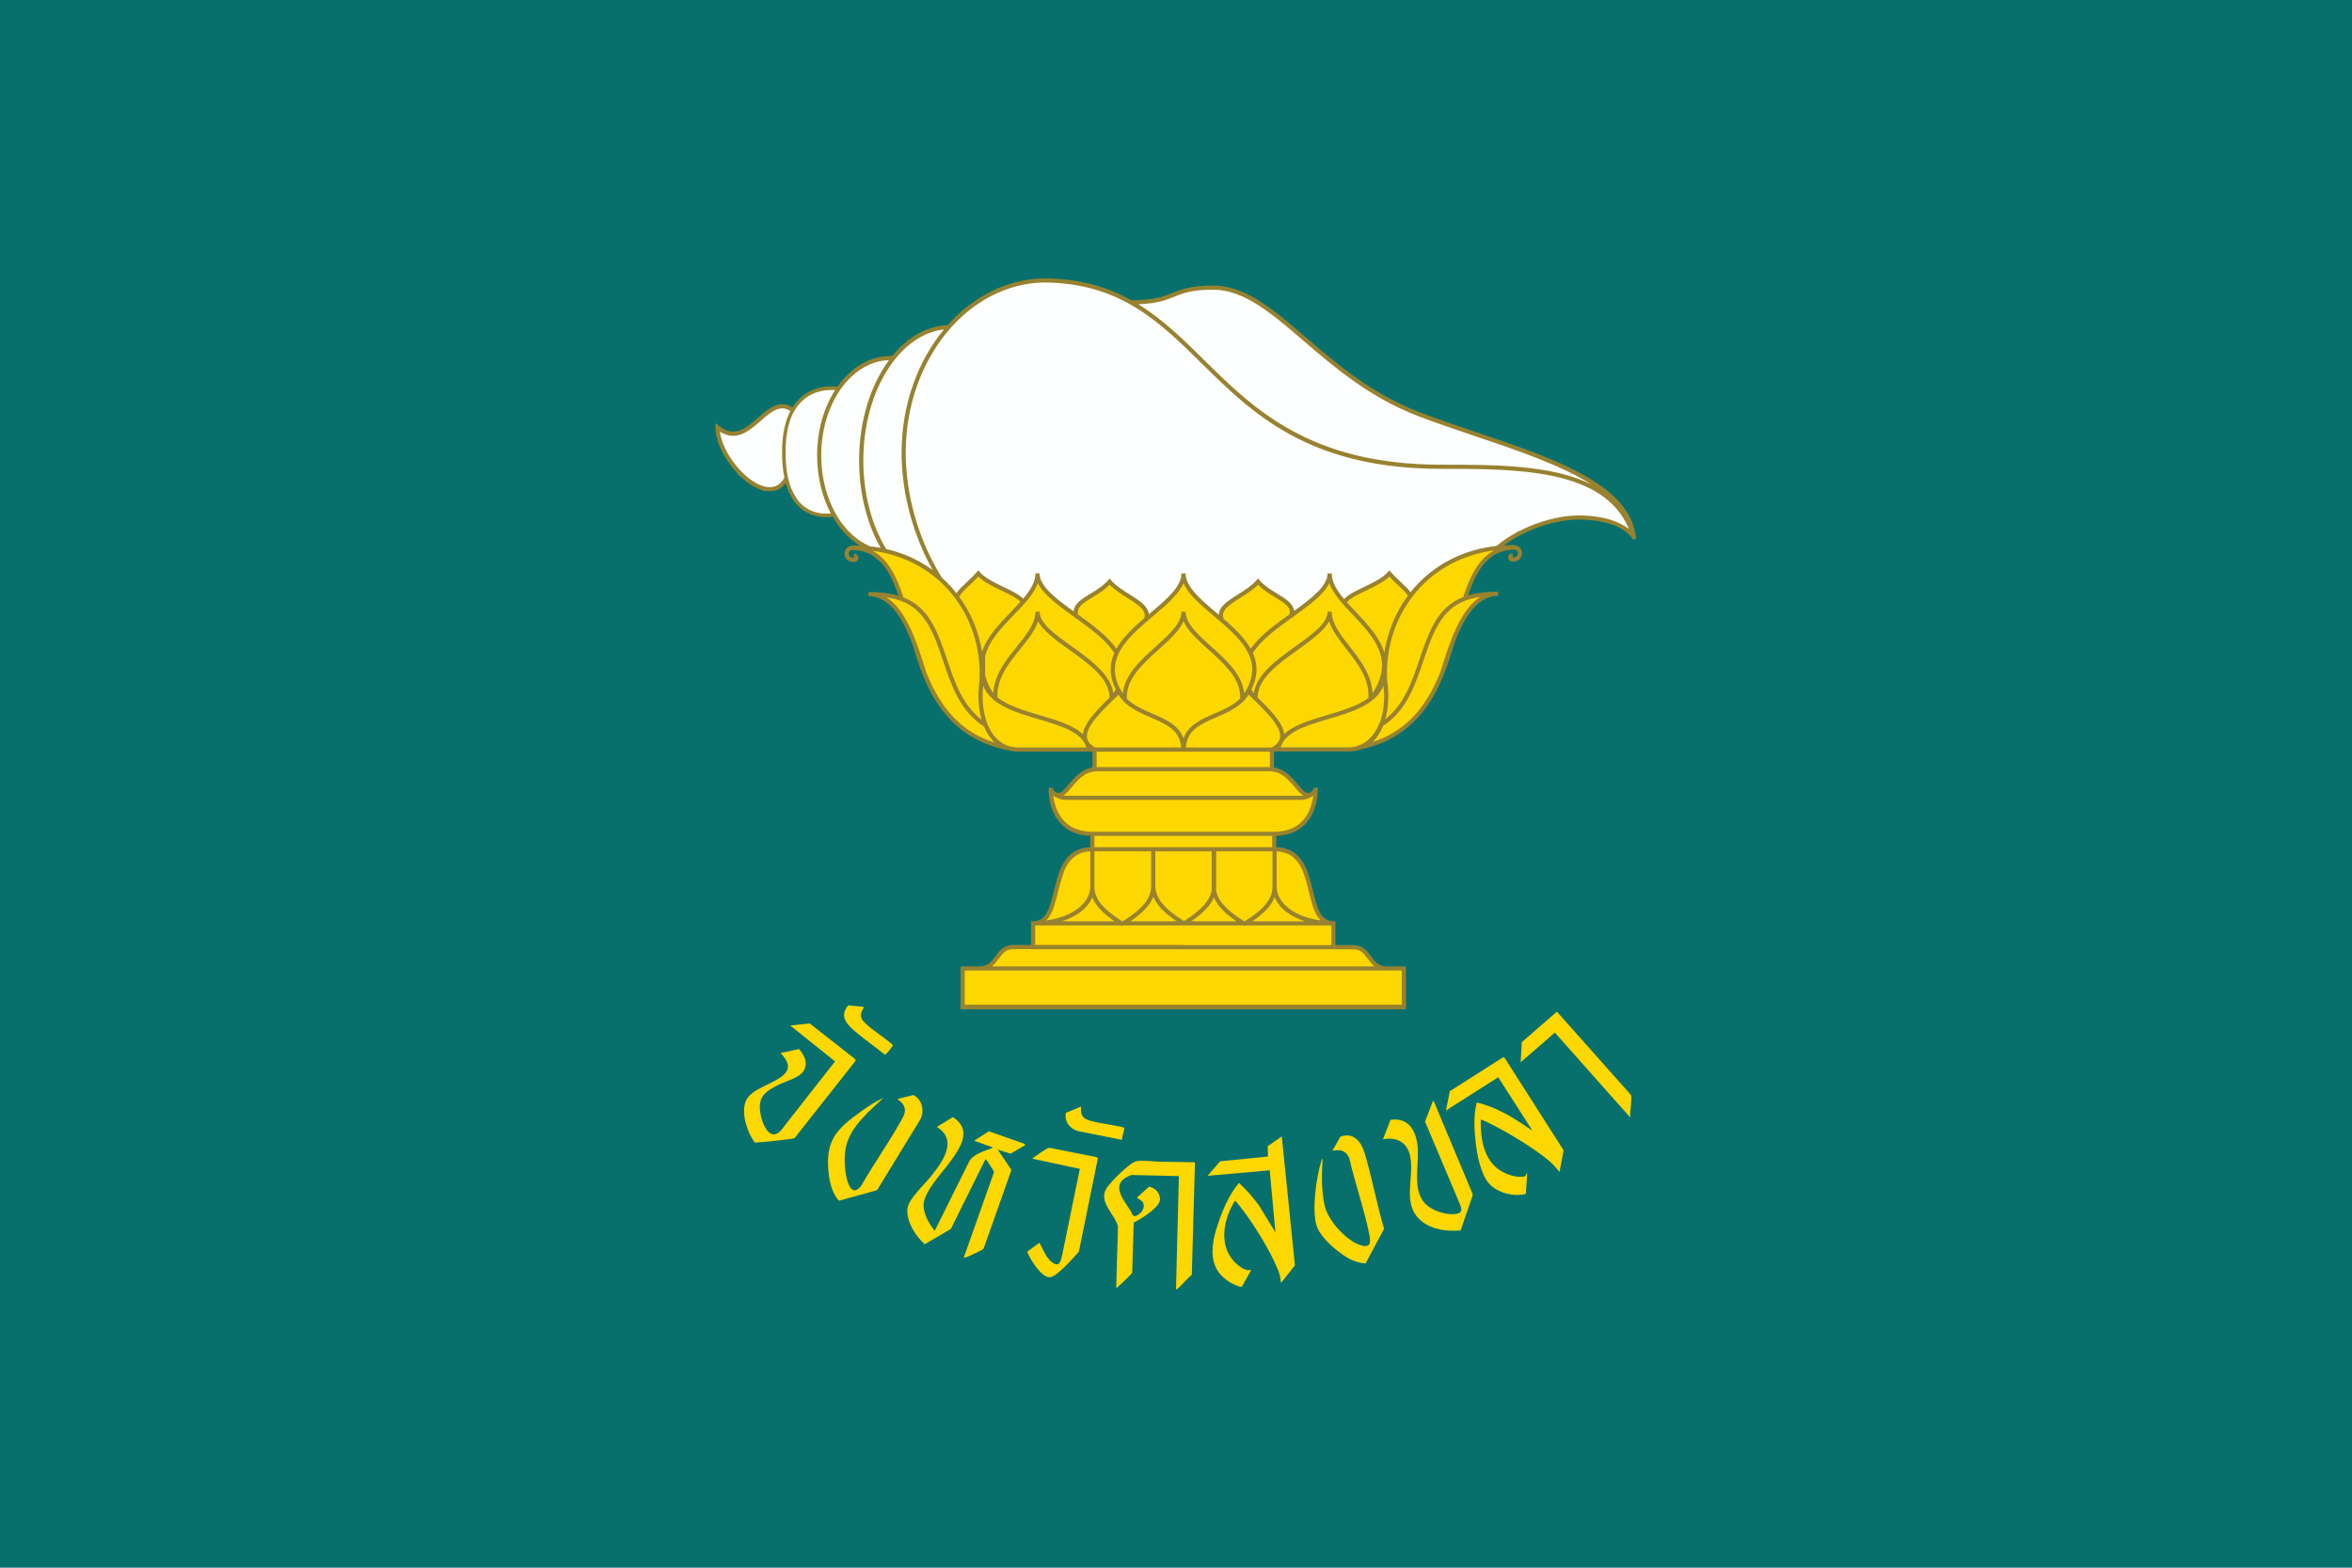<?xml version="1.0" encoding="UTF-8"?>
<svg xmlns="http://www.w3.org/2000/svg" version="1.1" viewBox="0 0 4500 3000">
  <!-- Generator: Adobe Illustrator 29.0.1, SVG Export Plug-In . SVG Version: 2.1.0 Build 192)  -->
  <g id="Layer_3">
    <rect width="4500" height="3000" fill="#07706d"/>
  </g>
  <g id="Layer_6">
    <g>
      <path d="M1368.94,817.85" fill="#fdd700"/>
      <polygon points="1373.64 819.55 1395.71 830.91 1417.79 827.91 1481 781.42 1504.36 779.05 1515.5 785.91 1533.93 763.62 1565 746.21 1603.36 744.77 1642.79 703.62 1682 687.77 1707.71 685.62 1758.71 640.19 1818.29 624.55 1868.43 576.98 1953.29 540.55 2011.14 536.69 2066.86 540.55 2169.71 579.98 2217.71 573.55 2265.29 556.84 2335.57 550.41 2402 575.69 2479.57 635.27 2613.71 740.9 2693.86 783.12 2801 822.98 2954.43 878.69 3047.86 923.69 3112.14 984.12 3124.14 1026.55 3095.43 1004.27 3029.86 989.69 2973.71 995.27 2904.77 1017.31 2868.71 1045.84 2803.95 1064.67 2742.92 1097.45 2698.64 1140.75 2264.42 1195.41 1827.92 1145.35 1785.5 1094.48 1689.71 1052.06 1658 1051.62 1626.07 1023.12 1595.21 982.92 1571.3 986.48 1536.49 976.11 1503.02 917.69 1489.76 936.23 1460.04 938.5 1414.4 909.51 1377.34 851.48 1373.64 819.55" fill="#fdfefe"/>
      <polygon points="1658 1051.62 1705.57 1056.55 1777.57 1090.92 1828.57 1137.58 1831.57 1143.14 1871.43 1097.38 1957.65 1151.73 1984.57 1108.41 2019.71 1147.31 2057.63 1180.2 2062.14 1158.12 2122.69 1115.83 2183.43 1157.69 2196.29 1180.2 2247.06 1141.5 2264.42 1104.55 2288.43 1143.55 2339.49 1187.27 2339.49 1163.69 2406.35 1115.83 2468 1158.55 2472.29 1176.2 2532.29 1127.69 2544.71 1103.26 2557.57 1135.41 2572.35 1151.31 2618.26 1121.27 2658.71 1098.55 2698.64 1136.76 2758.57 1083.55 2822.43 1056.98 2866.09 1047.88 2853.29 1060.84 2826.71 1087.41 2802.29 1145.27 2846.43 1136.76 2812.57 1164.98 2780 1224.98 2746.14 1318.41 2701.57 1379.69 2647.84 1419.85 2587.14 1435.41 2434.14 1435.41 2433.71 1471.84 2462.86 1485.98 2486.43 1511.69 2498 1522.74 2517.29 1515.98 2504 1562.27 2476.57 1588.41 2433.89 1594.84 2440.57 1621.26 2471.86 1633.41 2496.89 1665.98 2512.59 1720.84 2527.01 1755.55 2538.71 1767.12 2551.57 1767.12 2552 1811.27 2602.57 1814.27 2636 1851.98 2687.19 1851.98 2684.54 1928.69 1840.57 1926.98 1843.57 1853.27 1889 1851.98 1924.14 1814.27 1977.29 1812.12 1976.86 1767.12 1994.86 1762.49 2016.71 1728.12 2039.43 1652.27 2065.57 1629.1 2089.57 1624.84 2091.29 1596.55 2054.86 1591.71 2019.74 1562.84 2010.29 1514.69 2028.29 1522.74 2065.14 1482.98 2093.93 1470.55 2093.93 1434.55 1933.14 1433.27 1865.43 1410.12 1819.14 1374.12 1769.86 1294.41 1742.86 1207.84 1715 1163.27 1680.71 1138.83 1727 1147.31 1703 1090.92 1658 1051.62" fill="#fdd700"/>
      <g>
        <path d="M3130.11,1026.84c-.5-1.72-1.03-3.43-1.57-5.11-13.93-96.89-162.47-147-306.16-195.46-37.94-12.8-73.77-24.89-107.29-37.82-91.04-35.11-157.79-92.41-216.7-142.95-61.92-53.14-115.39-99.03-177.03-99.03-42.76,0-60.49,7.13-77.63,14.03-17.08,6.88-34.73,13.97-79.06,14.07-44.52-24.75-96.57-40.87-163.3-41.91l-6.93-.06v.1c-70.75,2.12-135.01,36.5-182.98,91.42l-.14-2.1c-39.73,2.56-75.81,24.37-104.22,59.24-3.05-.1-6.12-.06-9.15.12-37.84,2.22-71.57,24.31-95.78,58.67h-.02c-9.77-1.25-41.27-3.15-67.72,18.6-7.07,5.83-13.18,12.84-18.29,21.02-24.53-16.31-45.51,1.96-65.82,19.67-23.34,20.35-45.37,39.55-74.93,15.47l-6.4-5.21-.06,8.24c-.42,45.14,48.11,109.41,91.1,120.64,4.36,1.13,8.56,1.7,12.58,1.7,12.28,0,22.81-5.27,30.73-15.41,6.18,21.79,16.43,38.32,30.63,49.45,16.27,12.74,34.14,15.51,46.6,15.51,5.39,0,9.77-.52,12.54-.97h.02c.73,1.29,1.51,2.56,2.26,3.8,1.19,1.96,2.42,3.88,3.69,5.77.4.63.83,1.27,1.25,1.88.44.63.87,1.27,1.31,1.88.22.32.44.63.67.95.55.81,1.13,1.59,1.7,2.38.73,1.01,1.49,2.02,2.26,3.01.3.4.59.77.89,1.15.16.2.32.4.48.59.77.99,1.57,1.96,2.36,2.91.99,1.21,2,2.4,3.01,3.57.04.04.06.08.1.1,1.05,1.21,2.12,2.4,3.21,3.55.95,1.01,1.9,2.02,2.85,2.99l.44.44c1.11,1.11,2.24,2.22,3.37,3.29,1.31,1.25,2.62,2.44,3.96,3.63.71.63,1.45,1.27,2.18,1.86,1.21,1.03,2.44,2.04,3.69,3.01.54.44,1.07.85,1.6,1.25,1.03.79,2.08,1.57,3.13,2.34,1.11.79,2.22,1.57,3.35,2.32.06.06.14.1.2.12,1.23.85,2.48,1.64,3.74,2.44-3.65-.14-7.31-.22-11-.22-2.1,0-4,.24-5.75.71h.53c1.78,0,3.53.06,5.25.16.09,0,.18.01.26.02-1.8-.1-3.64-.17-5.51-.18h-.54v7.92h0v-7.93c-8.14,2.1-12.36,8.64-12.36,15.14,0,7.89,6.22,15.85,18.11,15.85,5.65,0,8.7-4.08,8.7-7.93s-3.05-7.92-8.7-7.92v7.92c-7.03,0-10.18-3.98-10.18-7.92,0-2.93,1.74-5.86,5.53-7.19-.16,0-.3-.01-.46-.02.15,0,.3.01.45.01,49.15.51,72.06,35.1,89.89,87.6-16.06-4.76-34.96-7.09-57.48-7.09v7.93c44.47,0,69.27,52.11,84.07,91.39,6.67,23.05,12.81,41.38,19.32,57.69h0c21.18,53.22,61.35,126.21,165.14,146.06l1.47.69.44-.23c3.43.82,7.02,1.39,10.68,1.67,2,.17,4.08.25,6.18.25h141.36v30.32c-21.4,3.64-34.8,19.55-45.82,32.66-7.18,8.54-13.39,15.92-19.08,16.23-2.61.17-5.42-1.25-8.58-4.24-1.54-1.81-2.5-3.81-2.5-5.93h-7.93c0,25.63,6.56,47.64,18.96,63.64,13.99,18.06,34.41,27.62,60.7,28.49v21.68c-49.65,2.18-60.2,45.36-69.52,83.58-7.61,31.23-14.18,58.2-39.87,58.2h-3.96v45.28h-33.68c-18.52,0-26.98,11.43-34.44,21.53-7.41,10.02-14.42,19.48-30.94,19.48h-35.66v74.2h-.24v7.92h419.24l-.05.05c5.05.02,10.15-.5,15.22-.53.67,0,1.22.18,1.66.48h415.26c.08-2.01.62-3.96.81-5.95,0-.52.02-1.03.07-1.55.01-.12.04-.22.06-.33,0-.03,0-.06,0-.1h-.07v-74.2h-40.28c-13.28-1.61-19.65-10.16-26.33-19.19-7.46-10.09-15.93-21.53-34.44-21.53h-33.68v-45.57h-3.2c-25.68,0-32.26-26.97-39.87-58.2-9.32-38.23-19.86-81.4-69.51-83.58v-.05h-.76v-21.63c26.29-.87,46.71-10.43,60.7-28.49,12.4-16.01,18.96-38.02,18.96-63.64h-7.93c0,2.12-.96,4.12-2.5,5.93-3.15,2.99-5.94,4.41-8.58,4.24-5.69-.31-11.9-7.69-19.08-16.23-11.02-13.11-24.42-29.02-45.82-32.66v-30.63h142.44c8.33,0,16.17-1.34,23.44-3.94,99.65-21.36,138.79-92.64,159.58-144.9h0c6.51-16.31,12.65-34.64,19.31-57.66,14.8-39.28,39.6-91.42,84.08-91.42v-7.93c-22.52,0-41.42,2.33-57.48,7.09,17.82-52.5,40.74-87.09,89.88-87.6.18,0,.36-.01.55-.02-.18,0-.35.02-.55.02,3.78,1.33,5.53,4.26,5.53,7.19,0,3.94-3.15,7.93-10.18,7.93v-7.93c-5.65,0-8.7,4.08-8.7,7.93s3.05,7.93,8.7,7.93c11.89,0,18.11-7.97,18.11-15.85,0-6.5-4.22-13.04-12.36-15.14-1.74-.48-3.65-.71-5.75-.71-5.59,0-11.14.16-16.62.48.08-.08.16-.12.24-.18.73-.56,1.49-1.09,2.24-1.63.83-.61,1.66-1.21,2.52-1.78.48-.36.97-.69,1.47-1.01.5-.36.97-.67,1.47-.99.95-.65,1.92-1.29,2.89-1.92.48-.32.97-.63,1.45-.93,1.03-.67,2.06-1.33,3.11-1.96,1.35-.83,2.69-1.64,4.06-2.46.99-.59,1.98-1.17,2.97-1.74.99-.57,2-1.15,3.01-1.68,2.02-1.13,4.06-2.24,6.12-3.29,3.07-1.61,6.16-3.15,9.31-4.64.87-.42,1.72-.81,2.62-1.21.59-.28,1.19-.56,1.78-.81.85-.4,1.72-.77,2.6-1.15,2.16-.95,4.32-1.86,6.5-2.75,1.39-.57,2.77-1.13,4.18-1.66,1.33-.53,2.67-1.03,4-1.52,1.19-.46,2.38-.89,3.57-1.31.91-.34,1.84-.65,2.75-.95.51-.2,1.03-.38,1.55-.53.63-.22,1.27-.42,1.9-.63,2.1-.71,4.22-1.39,6.34-2.02,1.03-.32,2.04-.61,3.05-.91,1.55-.46,3.07-.87,4.6-1.29,1.7-.48,3.39-.91,5.09-1.33,1.39-.36,2.79-.69,4.18-1.01,1.11-.26,2.24-.52,3.37-.75.95-.22,1.9-.44,2.83-.61,3.09-.63,6.16-1.23,9.23-1.72.48-.08.93-.16,1.39-.24,1.43-.24,2.85-.44,4.28-.63,1.35-.2,2.67-.38,4-.52.83-.12,1.66-.22,2.48-.3.89-.12,1.76-.2,2.64-.28.4-.06.79-.08,1.19-.12.16-.02.34-.04.5-.04,1.37-.14,2.71-.26,4.08-.34.08,0,.16-.02.22-.02,1.43-.1,2.87-.18,4.28-.24.14-.02.26-.02.38-.02.32-.02.61-.04.93-.04,1.31-.06,2.62-.1,3.9-.12,80.03,0,101.8,32.14,104.04,35.82l1.88,2.99,6.34-2.93-.95-3.29ZM2246.69,567.85c17.2-6.91,33.45-13.45,74.68-13.45,58.69,0,111.13,45,171.86,97.1,59.4,50.98,126.71,108.74,219.02,144.36,33.68,13,69.58,25.1,107.61,37.92,82.72,27.92,167.11,56.37,225.53,93.62-75.73-38.16-186.34-38.16-288.13-38.16-250.38,0-358.34-106.48-453.59-200.43-39.94-39.41-78.82-77.75-125.85-106.58,36.46-1.33,52.9-7.97,68.87-14.39ZM1806.04,630.48c-50.05,60.45-81.06,143.92-81.06,235.98,0,2.62.02,5.23.08,7.85.04,1.6.06,3.23.14,4.83,0,.65.02,1.33.06,2,0,.62.04,1.23.06,1.84,0,.1,0,.2.02.32.06,1.84.16,3.69.26,5.53,0,.26.02.49.04.73.02.63.06,1.27.12,1.9.02.73.08,1.49.14,2.22.04.97.1,1.92.18,2.89,0,.06.02.12.02.18.06,1.01.14,2,.24,3.01.22,2.81.46,5.63.75,8.46.12,1.39.26,2.75.42,4.14.02.28.06.55.1.83.08.75.16,1.51.26,2.26,0,.14.02.28.04.44.22,1.98.48,3.94.73,5.92.24,1.86.48,3.69.75,5.55.02.16.04.34.08.52,0,.04,0,.06.02.1.12.97.26,1.92.42,2.89,0,.04,0,.1.02.14.04.28.08.56.14.83.02.34.08.69.16,1.03.14,1.11.34,2.22.52,3.33.04.28.08.53.14.81.1.67.2,1.35.34,2.02-.02.06,0,.1.02.16.36,2.16.73,4.3,1.13,6.46.46,2.5.93,4.99,1.43,7.51.08.44.18.87.28,1.33.44,2.16.89,4.36,1.37,6.54.1.48.2.95.32,1.45.5,2.3,1.03,4.6,1.59,6.9.59,2.64,1.25,5.25,1.92,7.87.46,1.86.95,3.75,1.47,5.59,0,.06.02.12.04.16.3,1.17.61,2.34.95,3.51.06.24.12.5.2.73.28,1.05.57,2.1.89,3.15.04.16.08.3.14.45.38,1.41.79,2.83,1.23,4.24.04.22.12.46.2.67.2.71.4,1.41.63,2.12.08.32.18.61.28.93.3.99.59,1.98.91,2.95,0,.08.04.14.06.22.67,2.16,1.35,4.28,2.06,6.42.5,1.53.99,3.05,1.53,4.56.12.4.26.79.42,1.21.34,1.05.69,2.1,1.07,3.15.61,1.76,1.23,3.53,1.88,5.29.2.55.4,1.13.61,1.68,1.58,4.36,3.25,8.7,4.99,13.02.32.83.65,1.64.99,2.48.69,1.7,1.39,3.41,2.12,5.11.22.53.44,1.07.67,1.6.75,1.78,1.53,3.57,2.32,5.33.46,1.09.95,2.18,1.45,3.27.48,1.09.97,2.18,1.49,3.27.48,1.07.97,2.16,1.49,3.23,1.11,2.42,2.26,4.81,3.45,7.19.83,1.74,1.68,3.47,2.56,5.17.18.36.36.71.54,1.05.52,1.05,1.05,2.08,1.6,3.11.95,1.86,1.92,3.7,2.91,5.55.4.75.81,1.51,1.23,2.26.53,1.01,1.09,2.02,1.64,3.01.28.51.57,1.05.87,1.56.08.14.16.3.24.44-1.62-1.19-3.27-2.36-4.93-3.51-.61-.44-1.23-.85-1.86-1.27-2.97-2.02-5.98-3.98-9.05-5.84-.4-.26-.79-.5-1.21-.73-2.44-1.49-4.89-2.91-7.37-4.26-.2-.14-.42-.26-.61-.36t-.04-.02c-.26-.16-.52-.3-.79-.44-.08-.06-.16-.1-.26-.14-.59-.34-1.23-.65-1.82-.99-.77-.42-1.55-.83-2.32-1.21-.63-.36-1.27-.67-1.9-.99-.91-.48-1.82-.93-2.75-1.37-.77-.4-1.57-.79-2.36-1.15-.12-.08-.24-.14-.38-.18-1.13-.56-2.26-1.09-3.41-1.59-.83-.42-1.64-.77-2.48-1.13-1.57-.71-3.15-1.39-4.74-2.06-1.7-.71-3.41-1.41-5.13-2.08-.79-.32-1.58-.63-2.4-.93-.79-.32-1.59-.61-2.38-.89-1.8-.65-3.61-1.31-5.43-1.92-1.03-.36-2.08-.71-3.13-1.05-1.03-.36-2.08-.69-3.13-1.01-.81-.26-1.62-.52-2.44-.75-5.51-1.66-11.08-3.15-16.72-4.46-.87-1.45-1.74-2.91-2.6-4.4-.46-.73-.87-1.47-1.29-2.22-.42-.73-.83-1.49-1.25-2.24-.79-1.43-1.57-2.87-2.32-4.32-.77-1.45-1.55-2.91-2.28-4.4-2.28-4.5-4.44-9.09-6.5-13.79-.46-1.05-.93-2.12-1.37-3.21-.63-1.45-1.23-2.91-1.8-4.38-.5-1.17-.95-2.34-1.41-3.53-1.13-2.87-2.22-5.79-3.25-8.72-.61-1.72-1.21-3.45-1.78-5.19-.59-1.72-1.15-3.47-1.7-5.23-.54-1.66-1.05-3.35-1.55-5.05-.57-1.84-1.11-3.71-1.62-5.59-.52-1.78-.99-3.59-1.45-5.39-.95-3.61-1.82-7.25-2.65-10.94-.44-1.84-.83-3.68-1.21-5.53-.4-1.86-.75-3.72-1.11-5.59s-.71-3.74-1.03-5.63c-.34-1.88-.65-3.76-.95-5.65s-.59-3.78-.85-5.71c-.2-1.43-.4-2.85-.57-4.3-.18-1.37-.36-2.75-.52-4.14-.14-1.13-.28-2.26-.4-3.39-.18-1.57-.34-3.13-.48-4.7-.36-3.59-.63-7.21-.87-10.84-.14-1.82-.24-3.65-.34-5.47-.02-.26-.02-.52-.04-.77-.1-1.88-.18-3.78-.24-5.69-.08-2.22-.14-4.42-.18-6.64-.04-2.22-.06-4.46-.06-6.68,0-65.56,16.74-127.68,47.12-174.85,28.63-44.48,66.53-71.29,107.25-75.98ZM1462.04,930.83c-36.89-9.65-79.75-63.96-84.7-104.81,31.4,20.11,56.17-1.49,78.2-20.69,19.73-17.2,36.87-32.14,56.65-18.74-10.6,20.33-15.95,46.86-15.95,79.31,0,18.07,1.51,34.24,4.54,48.46-8.74,15.33-21.76,20.88-38.74,16.47ZM1538.17,968.91c-23.32-18.25-35.15-52.92-35.15-103.01s11.99-82.44,35.66-101.96c21.62-17.83,47.65-18.35,59.18-17.49-21.54,33.42-34.5,77.15-34.5,124.96,0,41.03,9.55,79.53,26.23,111.01-9.91,1.15-32.16,1.59-51.44-13.51ZM1635.12,1044.74c.34.02.68.04,1.02.07.97.08,1.94.16,2.89.26.16.02.32.04.48.06-1.44-.16-2.91-.29-4.39-.39ZM1640.69,1045.27c.27.04.56.06.83.1.2.02.4.04.59.08.5.06.99.14,1.47.22.46.06.91.15,1.37.23-1.39-.24-2.81-.45-4.25-.62ZM1646.01,1046.09c.45.08.91.15,1.35.25.53.1,1.07.22,1.6.34.2.04.4.08.57.12,0,.02.02.02.02.02.01,0,.02.01.04.02-1.18-.27-2.37-.52-3.58-.75ZM1664.6,1045.45c-1.01-.44-2.02-.89-3.03-1.35-.71-.34-1.43-.67-2.14-1.03-4.52-2.2-8.9-4.72-13.14-7.51-.57-.38-1.15-.77-1.72-1.17-2.38-1.62-4.72-3.35-7.01-5.17-1.43-1.11-2.83-2.28-4.22-3.47-3.84-3.29-7.53-6.84-11.06-10.6-1.37-1.47-2.71-2.97-4.04-4.52-.69-.77-1.33-1.55-1.98-2.32-3.92-4.72-7.61-9.73-11.08-15.02-.57-.87-1.15-1.76-1.7-2.66-1.64-2.61-3.23-5.27-4.76-8-.48-.85-.95-1.7-1.43-2.58-.63-1.15-1.25-2.32-1.84-3.51-.93-1.82-1.84-3.67-2.73-5.53-.69-1.47-1.37-2.93-2.04-4.44-.28-.59-.54-1.21-.79-1.82-.85-1.96-1.68-3.96-2.48-5.96-.34-.81-.65-1.64-.95-2.46-.54-1.35-1.03-2.71-1.53-4.08-.73-2.08-1.47-4.16-2.14-6.28-.06-.2-.14-.4-.2-.59-.65-2.04-1.29-4.1-1.88-6.18-.14-.44-.26-.87-.38-1.31-.5-1.74-.97-3.49-1.43-5.25-.08-.32-.16-.65-.24-.99-.4-1.55-.77-3.11-1.13-4.68-.12-.44-.22-.87-.32-1.31-.46-2.04-.89-4.08-1.29-6.14-.57-2.85-1.07-5.75-1.53-8.66-.16-.91-.3-1.82-.44-2.73-1.76-11.91-2.67-24.19-2.67-36.73,0-97.94,55.83-177.92,127.12-182.1.85-.06,1.68-.1,2.54-.12-35.25,47.49-57.2,116.01-57.2,192.13,0,1.37,0,2.71.02,4.08.02,1.09.02,2.16.06,3.25,0,.36,0,.73.02,1.09.02,1.23.04,2.46.1,3.67.04,1.45.08,2.89.16,4.32.02.79.06,1.59.1,2.36.04,1.05.1,2.12.18,3.17.14,2.42.3,4.83.48,7.25.12,1.68.26,3.37.42,5.05.18,1.98.36,3.94.57,5.9.2,1.96.42,3.92.67,5.88.12,1.09.26,2.18.4,3.25,0,.08,0,.16.02.22.18,1.45.4,2.89.59,4.34.22,1.53.44,3.07.69,4.6.14,1.03.32,2.08.5,3.11.42,2.64.89,5.29,1.39,7.91.2,1.15.42,2.3.65,3.43.32,1.66.65,3.33,1.01,4.97.34,1.64.69,3.29,1.07,4.93.42,1.82.83,3.65,1.29,5.45,2.2,9.05,4.76,17.93,7.63,26.59.38,1.15.77,2.3,1.19,3.45.3.95.63,1.88.99,2.83.38,1.07.75,2.14,1.15,3.21.69,1.88,1.41,3.76,2.14,5.63,1.33,3.43,2.71,6.82,4.18,10.16.22.55.48,1.09.71,1.64.81,1.88,1.66,3.74,2.54,5.59.54,1.19,1.09,2.36,1.66,3.53,2.69,5.57,5.53,11,8.52,16.27-1.66-.32-3.33-.61-5.01-.89-1.53-.26-3.03-.49-4.56-.73-1.53-.22-3.07-.44-4.6-.63-.71-.1-1.43-.2-2.14-.28-1.15-.14-2.28-.28-3.41-.4-.18-.02-.36-.04-.53-.06ZM1669.09,1053.98c-1.28-.67-2.6-1.31-3.93-1.92.36.16.73.31,1.08.48.08.04.14.08.22.12.89.42,1.78.85,2.64,1.31,58.57,7.63,110.02,34.32,147.35,77.11,40.62,46.54,61.08,108.16,57.62,171.64.19-1.35.42-2.7.64-4.05-.22,1.35-.44,2.7-.63,4.05-.92,6.56-1.53,13.11-1.83,19.57-.05.4-.09.8-.15,1.19l.11.02c-.76,19.23,1.25,37.71,5.96,53.97-36.78-28.28-51.83-72.73-66.39-115.85-17.22-50.97-33.52-99.12-83.28-118.36-12.24-37.63-28.35-72.96-59.4-89.28ZM1874.68,1278.54c-.49-8.46.36-16.55,2.26-24.32-1.9,7.77-2.75,15.86-2.26,24.32ZM1772.39,1287.14l-2.55-8.01c-4.88-15.38-10.41-32.82-16.72-49.53-11.51-30.58-28.93-68.59-57.08-86.46,10.31,1.51,19.56,3.78,27.9,6.84,47.64,17.44,63.51,64.43,80.32,114.17,16.11,47.69,32.77,96.99,78.36,126.15,5.24,12.66,12.22,23.02,20.71,30.84-61.14-19.42-102.18-61.78-130.95-133.99ZM1948.88,1430.46c-1.84,0-3.66-.07-5.43-.22-4.05-.6-7.67-1.21-11.06-1.86l-.33-.09c-18.87-5.16-33.59-19.72-42.56-42.14-7.21-18.01-10.36-40-9.35-63.16.46-3.5.84-6.99,1.16-10.48,4.07,10.43,10.75,19.01,19.26,26.25.01.15.02.3.03.45l.47-.04c21.43,17.95,54.2,27.67,86.34,37.18,38.2,11.31,74.27,21.99,87.42,45.37l.1.18c.05.1.1.19.15.27,0,.02.02.04.03.06,1.43,2.6,2.52,5.36,3.32,8.22h-129.54ZM1959.17,1147.31c.6.69,1.18,1.39,1.69,2.1l-6.42,4.66s0,0,0,0l6.42-4.65c-.52-.71-1.09-1.41-1.68-2.1ZM1985.63,1115.89c10.82,22.33,39.33,42.86,69.17,64.31.34.24.65.47.99.71.11.32.21.64.33.97l.67-.25c29.26,21.04,59.1,42.84,75.21,67.95-10.2,22.97-9.29,45.83,2.77,69.75-1.37,2.57-2.9,5.16-4.59,7.77-4.67-36.32-44.34-64.77-79.73-90.15-31.6-22.66-61.44-44.06-61.44-66.36h-7.93c0,22.67-17.14,43.92-35.3,66.41-20.5,25.4-43.43,53.84-45.37,89.65-7.78-11.9-12.73-23.07-15.4-33.64-.15-1.8-.25-3.63-.25-5.53v-31.72c7.29-29.68,31.44-54.72,55.14-79.27,19.58-20.29,38.3-39.71,45.73-60.61ZM2090.42,1142.87c10.8-6.54,22.88-13.89,32.61-23.87,9.65,9.93,22.03,17.69,34.06,25.22,22.67,14.21,36.6,23.86,32.32,38.62.99-.85,1.98-1.68,2.97-2.52-.99.84-1.98,1.68-2.97,2.52-.02.08-.05.15-.08.23.02-.08.05-.16.08-.23-21.06,18.07-41.27,36.97-53.34,58.57-17.08-24.33-45.46-45.2-73.45-65.34-1.06-.76-2.13-1.53-3.19-2.29-.61-.44-1.21-.87-1.81-1.3.6.43,1.21.86,1.81,1.3,1.07.77,2.12,1.53,3.19,2.3-3.23-13.57,8.18-21.32,27.8-33.19ZM2397.04,1249.58c16.17-25.2,46.17-47.07,75.53-68.18l1.31.49c.24-.64.45-1.27.64-1.89.61-1.94,1-3.8,1.21-5.58-.21,1.78-.6,3.63-1.21,5.57,29.7-21.36,58.05-41.81,68.85-64.04,7.29,20.78,25.6,40.12,44.74,60.33,39.63,41.85,80.58,85.1,37.94,150.34h0c-1.81-35.79-24.04-64.23-43.91-89.63-17.58-22.48-34.19-43.71-34.19-66.4h-7.93c0,22.3-29.85,43.7-61.44,66.36-35.39,25.38-75.06,53.82-79.73,90.15-1.69-2.61-3.22-5.2-4.59-7.77,12.06-23.92,12.97-46.78,2.77-69.75ZM2575.56,1154.06s0-.01.01-.02c0,0-.01.01-.02.02l-6.42-4.66c.21-.29.45-.57.68-.85-.23.28-.46.57-.67.85l6.42,4.65ZM2694.72,1141.81c-.33-.6-.69-1.2-1.06-1.79-23.64,31.94-38.97,69.41-45.06,109.11,0,0,0,0,0,0,0,0,0,0,0,0-8.82-29.8-32.59-54.9-54.74-78.3-5.86-6.2-11.65-12.3-17.02-18.37-.07.08-.13.16-.2.24.07-.08.12-.16.19-.24-.17-.2-.33-.39-.51-.59.17.2.34.39.52.59,6.89-7.97,21.32-14.86,36.54-22.13,16.5-7.89,33.5-16.03,44.76-27.07,6.14,6.76,12.24,12.42,17.71,17.5,7.67,7.13,13.97,13.02,17.81,19.26,0,0,0,0,0,0,.37.6.72,1.2,1.05,1.8ZM2693.7,1139.97c1.61-2.18,3.26-4.31,4.94-6.42-1.68,2.11-3.33,4.25-4.94,6.42ZM2651.7,1281.6c-.15,1.42-.31,2.86-.53,4.3l.14.57c.69,3.15,1.26,6.29,1.8,9.43-.54-3.14-1.12-6.28-1.81-9.43l-.13-.56c.22-1.45.39-2.88.54-4.31ZM2648.9,1250.23c1.94,6.85,3.09,13.94,3.23,21.33-.14-7.38-1.3-14.48-3.23-21.33ZM2647.84,1254.73c-1.24,9.51-1.99,19.14-2.16,28.84l-1.47.17,1.46-.18c.18-9.7.92-19.33,2.17-28.83ZM2643.43,1284.01v3.35c-.05,16.89-6.15,29.87-16.15,40.25,9.99-10.39,16.09-23.35,16.13-40.24l.02-3.36ZM2618.15,1335.67c-20.26,15.25-50.02,24.1-79.23,32.78-32.46,9.64-63.67,18.92-81.85,36.3-2.42-20.83-24.77-44.57-50.7-69.64-.71-36.08,38.69-64.36,76.85-91.72,25.35-18.18,49.62-35.59,59.76-54.51,5.72,18.19,19.03,35.22,32.94,52.99,21.73,27.77,44.16,56.48,42.24,93.8ZM2386.72,1316.29l-.03-.03-1.09,2.17c-1.52,2.82-3.21,5.67-5.1,8.58-3.41-36.08-35.04-64.56-63.27-89.97-25.12-22.61-48.86-43.97-48.86-66.45h-7.93c0,22.48-23.73,43.84-48.86,66.46-28.24,25.41-59.85,53.88-63.26,89.96-2.07-3.18-3.95-6.35-5.6-9.47h0c-12.12-22.97-12.99-44.77-2.66-66.63,0,0,0,0,0,0l-3.45-1.63,3.45,1.62c12.7-26.83,40-49.87,66.43-72.18,24.91-21.02,48.72-41.13,57.89-62.89,9.17,21.75,32.99,41.87,57.89,62.89,46.32,39.11,94.11,79.43,64.42,137.57ZM2109.66,1438.38h320v29.6c-.44,0-.85-.06-1.29-.06h-328.9c-.44,0-.86.05-1.29.06v-29.59h11.5,0ZM2372.76,1336.88c-12.92,12.92-30.99,20.76-48.62,28.4-25.03,10.83-50.74,21.98-59.74,47.68-9.1-25.47-34.69-36.57-59.61-47.36-4.4-1.9-8.95-3.87-13.36-5.9-11.97-5.48-25.2-12.39-35.34-22.55-2.3-37.37,29.77-66.26,60.81-94.2,20.16-18.14,39.45-35.53,47.52-54.27,8.06,18.74,27.36,36.12,47.52,54.27,30.97,27.88,62.97,56.7,60.83,93.94ZM2122.67,1335.29c-15.54,15.03-30.99,30.7-40.62,45.3-6,9.08-9.4,17.25-10.23,24.64-18.25-17.53-49.45-26.78-82.16-36.47-30.24-8.95-61.06-18.09-81.4-34.24-1.36-36.7,21.53-65.08,43.7-92.55,14.39-17.84,28.17-34.93,34.06-53.2,10.11,18.95,34.42,36.4,59.82,54.61,38.22,27.41,77.69,55.73,76.84,91.9ZM2082.12,1418.57c-.03-.07-.07-.14-.11-.21-.09-.19-.18-.37-.29-.55-4.37-8.43-2.1-19.18,6.94-32.85,10.01-15.18,26.98-31.94,43.5-47.81,1.93-1.85,3.87-3.7,5.81-5.56.7-.67,1.41-1.34,2.11-2.02,1.53,2.54,3.21,4.94,5.01,7.18,11.51,14.47,28.2,23.35,43.01,30.14,4.49,2.06,9.08,4.05,13.51,5.97,30.12,13.04,56.28,24.39,58.19,57.59h-164.56c-6.31-3.6-10.77-7.64-13.14-11.89ZM2089.81,1716.94c6.17,15.75,20.04,30.65,42.69,46.07h-100.8c28.79-9.08,49.69-25.42,58.11-46.07ZM2434.66,1696.09v.77c0,22.98-16.41,43.45-53.13,66.16h-1c-34.46-21.09-51.43-40.22-54.02-61.17.23-2.04.35-4.1.35-6.18v-66.56h107.8v66.93s0,.04,0,.05ZM2210.41,1694.88v-65.7h107.8v66.9c0,1.94.11,3.86.31,5.76-2.73,20.76-19.47,39.75-53.22,60.65-37.95-23.26-54.89-44.13-54.89-67.61ZM2251.41,1763.01h-88.67c23.43-15.77,37.68-30.96,43.91-47.05,6.57,16.06,21.1,31.26,44.76,47.05ZM2322.47,1717.3c6.49,15.6,20.59,30.38,43.37,45.71h-86.75c22.7-15.33,36.81-30.12,43.38-45.71ZM2433.89,1621.18h-115.68v.08h-107.85v-.08h-116.44v-.05h0v-21.49h339.97v21.54ZM2093.93,1696.03v-66.93h108.51v66.98c0,23.24-16.79,43.91-54.39,66.93h-1c-36.72-22.71-53.13-43.17-53.13-66.16v-.8s0-.02,0-.03ZM2024.19,1706.69c9.03-37.07,18.37-75.36,61.82-77.54v66.91c-.02,32.88-34.91,58.79-84.43,65.34,12.14-11.74,17.28-32.83,22.62-54.71ZM2649.17,1857.22c1.61.17,3.28.29,5.06.29v-.29h27.74v65.38h-836.12v-65.38h803.32ZM2588.85,1816.51c14.52,0,20.8,8.49,28.07,18.31,3.68,4.98,7.62,10.26,12.84,14.48h-732.08c5.41-4.27,9.44-9.68,13.21-14.77,7.27-9.83,13.55-18.31,28.07-18.31h33.68v.29h616.2ZM2547.24,1770.94v37.65h-283.33v-.29h-283.33v-37.35h164.24c.14.08.27.17.41.25l1.74,1.06,3.06-1.31h114.76l1.11.49.8-.49h111.94l2.99,1.31,1.74-1.06c.14-.08.27-.17.41-.25h163.48ZM2442.58,1629.15c43.44,2.18,52.78,40.47,61.81,77.54,5.34,21.89,10.48,42.98,22.62,54.71-49.51-6.55-84.39-32.45-84.43-65.31v-66.94ZM2496.89,1763.01h-100.8c22.65-15.42,36.52-30.32,42.69-46.07,8.42,20.65,29.32,36.99,58.11,46.07ZM2512.59,1522.58c-3.37,26.58-17.69,69.14-74.73,69.14h-347.89c-57.05,0-71.36-42.56-74.73-69.14,6.92,5.19,16.4,8.09,22.8,8.09h451.74c6.4,0,15.88-2.9,22.8-8.09ZM2477.34,1506.47c5.5,6.55,10.52,12.49,15.9,15.94-1.25.21-2.42.33-3.45.33h-451.74c-1.03,0-2.2-.12-3.45-.33,5.38-3.45,10.39-9.39,15.9-15.94,12.07-14.35,25.74-30.61,48.98-30.61h328.9c23.24,0,36.91,16.26,48.98,30.61ZM2449.18,1411.15c-.24,1.82-.73,3.56-1.47,5.25-.57.96-1.11,1.95-1.61,2.96-2.66,4.08-6.98,7.75-13.01,11.1h-164.04c1.77-33.46,28-44.83,58.23-57.91,23.61-10.22,47.97-20.76,61.54-43.29l.34.33c30.9,29.51,62.85,60.03,60.02,81.56ZM2595.62,1427.68l.13.57c-4.95,1.25-10.19,1.89-15.72,1.89h-129.58c.8-2.81,1.88-5.47,3.22-7.98.16-.29.32-.58.48-.87,13.19-23.32,49.22-34.02,87.03-45.25,44.99-13.37,91.22-27.12,105.61-63.57.35,3.78.77,7.57,1.29,11.36h.05c.88,22.03-1.99,42.79-8.31,59.89l-.81.51-.48,1.2c-9.03,22.56-23.87,37.17-42.91,42.24ZM2831.97,1142.43c-28.15,17.88-45.56,55.88-57.08,86.46-6.29,16.68-11.82,34.09-16.69,49.44l-2.58,8.1c-28.49,71.52-69.04,113.74-129.22,133.42,2.16-2.07,4.22-4.29,6.16-6.7,5.47-6.79,10.04-14.95,13.65-24.12,44.95-29.22,61.51-78.2,77.53-125.6,16.81-49.74,32.68-96.73,80.32-114.17,8.34-3.06,17.59-5.33,27.89-6.84ZM2858.92,1053.27c-31.05,16.32-47.15,51.65-59.39,89.28-49.76,19.23-66.06,67.39-83.28,118.36-14.49,42.88-29.45,87.09-65.79,115.39,6.12-22.18,7.45-48.61,3.43-75.63,0-.02,0-.04-.01-.06-3.08-62.97,17.39-124.03,57.7-170.22,37.33-42.8,88.76-69.49,147.35-77.11,1.31-.69,2.65-1.33,4.02-1.95-1.37.62-2.71,1.27-4.02,1.96ZM3018.72,986.33c-6.62.12-13.39.59-20.25,1.41-1.72.2-3.45.42-5.17.67-1.33.18-2.65.38-3.98.59-.59.08-1.21.18-1.82.28-1.43.26-2.87.5-4.3.77-1.21.22-2.42.46-3.61.69-1.47.3-2.95.61-4.42.93-.04,0-.08,0-.1.02-1.01.22-2.02.44-3.03.67-3.23.73-6.48,1.55-9.71,2.44-1.43.38-2.83.77-4.26,1.19-.97.28-1.92.55-2.89.85-.44.12-.87.26-1.33.4-1.05.32-2.08.63-3.13.97-4.97,1.57-9.93,3.29-14.84,5.15-1.7.63-3.41,1.31-5.11,2-1.41.55-2.83,1.13-4.24,1.74-1.21.5-2.4.99-3.59,1.53-2.18.93-4.36,1.92-6.52,2.93-.65.32-1.33.61-1.98.93-2.87,1.35-5.73,2.75-8.54,4.22-1.61.83-3.19,1.66-4.78,2.54-1.25.67-2.48,1.35-3.71,2.06-.42.22-.83.46-1.25.69-1.13.65-2.24,1.29-3.35,1.96-.04.02-.1.06-.16.1-1.13.67-2.26,1.35-3.37,2.04-.42.24-.81.48-1.23.75-1.39.85-2.75,1.72-4.1,2.62-.1.04-.2.1-.3.18-.99.65-1.96,1.31-2.93,1.96-1.98,1.33-3.94,2.67-5.86,4.08-.89.63-1.76,1.29-2.64,1.96-3.11,2.28-6.12,4.66-9.02,7.09-62.69,6.88-117.87,34.83-157.64,80.4-2.34,2.69-4.6,5.43-6.81,8.22,0,0,0,0,0,0h0c-4.44-6.22-10.62-12.01-17.53-18.42-6.18-5.75-13.2-12.26-20.03-20.15l-2.99-3.45-2.99,3.45c-9.97,11.49-27.92,20.07-45.25,28.37-15.47,7.39-30.14,14.42-38.34,23.26.01.02.03.03.04.05-.01-.02-.03-.03-.04-.05h0c-13.65-16.25-23.64-32.32-23.68-49.06,0-.04.02-.06.02-.1h-7.95v.08c-.06,24.33-30.43,47.57-64.24,71.94,0,0,0,0,0,0-1.61,1.16-3.23,2.33-4.86,3.5,1.62-1.17,3.25-2.33,4.86-3.5-1.37-14.56-16.39-23.68-32.12-33.21-11.43-6.93-24.39-14.8-33.72-25.56l-2.99-3.45-2.99,3.45c-9.21,10.64-22.47,18.94-35.27,26.97-18.49,11.59-36.1,22.65-36.83,38.91,3.05,2.6,6.12,5.19,9.17,7.83-5.59-15.55,8.48-25.36,31.86-40.02,12.03-7.53,24.41-15.3,34.06-25.22,9.73,9.99,21.81,17.34,32.61,23.87,19.22,11.63,30.53,19.32,27.94,32.4.51-.37,1.03-.74,1.55-1.11-.51.37-1.03.74-1.54,1.11-28.38,20.42-57.32,41.54-74.62,66.23-1.3,1.86-2.56,3.74-3.72,5.64h0c1.17-1.91,2.42-3.79,3.72-5.65-11.81-21.04-31.54-39.73-51.85-57.24,0,0,0,.01,0,.02,0,0,0-.01,0-.02-3.05-2.63-6.12-5.24-9.17-7.82,0,0,0,0,0,0-1.49-1.25-2.97-2.52-4.46-3.77-30.35-25.62-59.04-49.81-59.04-75.37h-7.93c0,12.78-7.17,25.22-18.13,37.67-10.98,12.44-25.72,24.91-40.91,37.7-1.11.93-2.2,1.86-3.31,2.81,0,0,0,0,0,0,0,0,0,0,0,0-1.39-15.75-18.69-26.6-36.79-37.95-12.8-8.02-26.05-16.33-35.27-26.97l-2.99-3.45-2.99,3.45c-9.33,10.76-22.29,18.63-33.72,25.56-15.97,9.67-31.21,18.9-32.18,33.86.21.16.43.31.65.47-.22-.15-.43-.31-.65-.47h0c-34.16-24.63-65.09-48.07-65.15-72.6v-.08h-7.93v.08c-.02,16.46-9.85,32.3-23.42,48.3-1.69,1.99-3.44,3.99-5.24,5.99.14.15.27.3.41.45-.14-.15-.27-.31-.42-.46-5.73,6.4-11.91,12.82-18.21,19.34-22.03,22.84-45.63,47.31-55.22,76.18,1.01,6.12,1.78,12.31,2.36,18.53v.02c-.56-6.23-1.35-12.41-2.36-18.54,0,0,0,0,0,0-6.28-38.2-21.14-74.28-43.74-105.24,0,0,0,0,0,0,0,0,0,0,0,0,3.69-6.97,10.48-13.31,18.92-21.16,5.47-5.07,11.57-10.76,17.71-17.5,11.25,11.04,28.25,19.18,44.76,27.07,14.7,7.01,28.63,13.71,35.78,21.32,1.8-2,3.57-4,5.25-5.98-8.32-8.48-22.61-15.32-37.63-22.49-17.34-8.3-35.29-16.88-45.25-28.37l-2.99-3.45-2.99,3.45c-6.84,7.89-13.85,14.4-20.03,20.15-7.55,6.99-14.23,13.26-18.7,20.15.72.92,1.4,1.85,2.1,2.77-.7-.92-1.38-1.85-2.1-2.76-.53.81-1.02,1.64-1.49,2.47.47-.83.96-1.66,1.49-2.48-2.46-3.13-5.01-6.22-7.63-9.23-6.36-7.29-13.14-14.15-20.25-20.49-1.29-2.04-2.58-4.12-3.82-6.2-.63-1.03-1.27-2.08-1.86-3.13-.57-.93-1.11-1.84-1.64-2.77-.38-.63-.75-1.27-1.11-1.9-.04-.08-.1-.16-.14-.24-.1-.18-.2-.34-.28-.51h-.02c-.22-.36-.42-.73-.61-1.11-.28-.44-.52-.89-.75-1.33-.55-.97-1.09-1.92-1.64-2.91-.63-1.15-1.27-2.28-1.86-3.43-.63-1.13-1.25-2.28-1.86-3.45-.28-.52-.53-1.01-.79-1.51-.87-1.64-1.74-3.29-2.58-4.95-.08-.14-.14-.28-.2-.4-.95-1.84-1.86-3.68-2.77-5.53-1.37-2.79-2.69-5.59-4-8.38-1.13-2.4-2.22-4.79-3.29-7.21-.77-1.72-1.53-3.47-2.28-5.21-.14-.32-.28-.65-.42-.99-.69-1.6-1.37-3.21-2.02-4.81-.32-.73-.63-1.49-.91-2.22-.26-.57-.48-1.13-.69-1.7-.75-1.84-1.49-3.69-2.18-5.53-.52-1.33-1.03-2.66-1.53-4-.57-1.45-1.11-2.87-1.62-4.32-.26-.65-.5-1.31-.71-1.98-6.1-16.8-11.25-34-15.38-51.38-.55-2.34-1.09-4.7-1.6-7.03-.54-2.36-1.05-4.7-1.51-7.05-.26-1.13-.48-2.24-.69-3.35-.81-4.12-1.59-8.26-2.26-12.38-.24-1.31-.46-2.64-.65-3.94-.77-4.72-1.45-9.41-2.06-14.13-.32-2.46-.59-4.89-.87-7.35-.57-5.07-1.05-10.14-1.43-15.2-.06-.85-.14-1.68-.18-2.54-.18-2.36-.32-4.74-.44-7.09-.14-2.36-.24-4.72-.32-7.07-.02-.12-.02-.22-.02-.32-.08-2.22-.14-4.44-.18-6.66-.06-2.58-.08-5.13-.08-7.71,0-178.54,118.86-324.03,265.58-325.91,144.93,1.35,220.09,75.47,299.62,153.91,49.3,48.62,100.26,98.89,171.15,137.52,80.48,43.87,174.69,65.19,288.01,65.19,146.48,0,311.64.02,359.37,115.19-14.74-11.55-44.01-26.03-97.92-26.03Z" fill="#988230"/>
        <path d="M2899.37,1043.79c-.08,0-.16,0-.24,0,.08,0,.16,0,.24,0h0Z" fill="#988230"/>
        <path d="M1662.79,1051.02c.46.19.91.4,1.36.6-.45-.2-.92-.38-1.38-.57v-.03Z" fill="#988230"/>
        <path d="M1826.97,1140.75c.29-.65.62-1.28.95-1.92-.33.64-.67,1.27-.95,1.92h0Z" fill="#988230"/>
        <path d="M1834.72,1142.91s-.01.03-.02.04c0-.01.01-.03.02-.04Z" fill="#988230"/>
        <path d="M2054.89,1177.82c.11.47.27.96.41,1.43-.14-.48-.29-.96-.41-1.43Z" fill="#988230"/>
        <polygon points="2190.71 1185.18 2196.29 1187.26 2196.29 1187.27 2190.71 1185.18" fill="#988230"/>
        <polygon points="2333.71 1187.26 2339.49 1185.11 2333.71 1187.27 2333.71 1187.26" fill="#988230"/>
        <polygon points="2388.97 1250.89 2390.99 1249.95 2388.97 1250.9 2388.97 1250.89" fill="#988230"/>
        <path d="M2703.03,1140.75c-.24-.54-.49-1.08-.76-1.61.27.53.53,1.07.76,1.61h0Z" fill="#988230"/>
        <path d="M2651.83,1280.16c-.02.29-.03.58-.06.88.03-.3.03-.59.06-.88Z" fill="#988230"/>
        <path d="M2139.87,1247.14c-.56-.91-1.14-1.82-1.74-2.73.6.9,1.19,1.81,1.75,2.72h-.01Z" fill="#988230"/>
        <polygon points="2136.99 1248.9 2136.49 1249.21 2136.49 1249.21 2136.99 1248.9" fill="#988230"/>
        <path d="M2871.92,1047.87s0-.02.02-.02c.13-.04.27-.08.4-.12-.15.05-.29.1-.43.15,0,0,0,0,.01-.01Z" fill="#988230"/>
        <path d="M2866.09,1049.98c-.51.21-1.03.41-1.53.63.51-.21,1-.45,1.52-.65v.02Z" fill="#988230"/>
        <rect x="2251.62" y="1923.87" width="25.23" height="7.55" fill="#988230"/>
        <rect x="2684.54" y="1916.93" width="5.3" height="14.54" fill="#988230"/>
      </g>
      <g>
        <path d="M2452.39,2174.7l25.14,246.68-24.24,30.86-3.09,1.85c.39-9.33-2.62-17.93-6.09-26.36-15.04-36.48-46.46-87.15-70.96-118.24-1.46-1.86-9.04-11.88-10.38-11.59-22.98,36.54-32.68,89.76,3.93,121.43,6.83,5.91,18.17,14.16,27.38,10.57l-17.1,30.75c-.89,1.14-1.34,2.07-3.03,2.04-2.69-.05-12.83-4.65-15.8-6.2-50.8-26.5-41.74-75.16-25.68-120.66,8.89-25.18,20.59-51.59,37.97-72.01,14.47,12.69,26.84,27.59,38.38,43l31.46,51.57-10.99-118.8-118.79,10.47,23.94-27.77,91.56-9.09-.55-19.8,26.93-18.71Z" fill="#fdd700"/>
        <path d="M1899.1,2195.61l-35.18-12.66,27.99-18.07,68.34,24.01,1.54,2.29-28.15,16.52-24.65-7.69,26.16,38.84-53.14,150.33c-.75,1.19-1.88,1.78-3.05,2.45-7,4.01-24.05,12.08-31.54,14.66-.97.33-3.36,1.21-3.35-.05l57.79-163.26c.26-1.43-14.14-23.63-15.44-24.26-1.17-.57-1.91.17-1.88,1.4l-65.26,131.65-50.02,29.23c-17.81-15.64-36.13-44.68-32.89-69.24,2.25-17.06,31.97-44.95,43.38-58.92,21.98-26.93,54.87-70.59,12.65-96.27l30.8-18.84c37.67,24.29,14.37,58.38-5.09,85.27-15.21,21.01-51.52,58.11-51.07,84.21.29,16.94,10.8,35.31,21.49,47.89l67.17-135.21c10.31-12.45,26.17-16.54,40.56-22.14,1.15-.45,2.65-.42,2.82-2.12Z" fill="#fdd700"/>
        <path d="M2983.69,2242.89c-6.35-8.3-11.29-14.07-19.26-20.87-20.88-17.81-50.14-36.35-73.89-50.41-5.64-3.34-55.22-31.25-57.53-28.82-.67,35.4,5.49,77.68,38.16,97.68,11.86,7.27,30.74,13.66,44.68,10.96,4.39-.85,3.17-4.45,6.24-6.34l-2.82,39.72c-23.14,6.01-54.1-2.09-70.33-19.91s-23.29-56.93-25.83-80.87c-2.59-24.41-3.78-50.26,2.28-74.15,37.59,8.46,70.93,29.28,102.21,51.06.89.62,2.14,2.95,3.29,1.11l-64.33-100.59-100.12,63.72,7.48-37.07,101.21-64.38,2.97-.37,113.56,178.03-7.98,41.49Z" fill="#fdd700"/>
        <path d="M2286.31,2224.19l-6.08,215.59c-9.6,6.99-17.93,18.97-26.92,25.88-1.1.85-1.4,2.13-3.3,1.64l5.5-216.7-90.66-2.1c-43.03,15.51-16.74,44.85-1.28,69.29,2.51,3.97,3.21,10.59,8.35,9.34,11.25-2.74,22.05-18.09,13.03-28.52l-9.73-6.75,23.14-20.93c11.95,1.55,22.74,13.73,20.78,26.35-2.31,14.9-37.07,35.76-49.99,42.4l-2.96,96.04c-4,4.76-8.52,9.1-12.96,13.44-3.63,3.55-10.58,10.34-14.31,13.19-1.1.85-1.4,2.13-3.3,1.64l3.37-117.13c-6.2-23.41-37.29-46.29-22.54-71.98,6.71-11.68,45.02-50.13,57.36-52.64,12.18-2.48,33.1.64,45.91.9,22.2.44,44.41.51,66.6,1.05Z" fill="#fdd700"/>
        <path d="M1493.2,2015.21l35.52-7.75c10.03,11.8,17.37,24.97,9.78,40.39-7.04,14.3-34.96,21.06-48.99,28.01-27.87,13.79-40.64,24.79-34.07,57.96,3.53,17.86,17.82,52.3,38.83,29.3l103.38-131.98-85.74-68.73,37.34-3.86,86.94,68.23.96,3.01-116.49,147.61c-3.52,2.18-16.36,3.08-21.53,3.77-18.09,2.41-36.56,4.3-54.68,5.45-14.76-18.55-25.64-53.54-18.66-76.6,8.55-28.24,58.26-35.04,76.72-56.38,11.51-13.32.93-28.41-9.28-38.42Z" fill="#fdd700"/>
        <path d="M2646.01,2180.19l14.42-37.26c32.25-4.52,46.94,17.02,51.28,45.82,5.12,34.04-9.31,76.93,9.32,107.28,11.63,18.95,42.57,29.58,64.01,27.05,13.11-1.55,12.23-8.15,8.09-18.85l-66.65-157.86,15.24-39.87,1.61,1.13,74.07,176.81-.26,4.7-22.61,65.43c-26,2.47-55.5-1.27-75.93-18.71-38.28-32.67-10.62-84.09-21.22-126.18-6.27-24.92-26.91-34.36-51.37-29.48Z" fill="#fdd700"/>
        <path d="M1690.1,2101l-28.09,26.34c-35.78,36.31-51.1,61.62-44.36,114.85,2.02,15.96,10.4,52.25,30.04,27.02,23.21-40.55,50.56-79.41,73.68-119.92,7.71-13.5,16.04-25.31,3.43-39.55l-7.75-6.56,29.88-7.65c17.38,7.17,22.56,30.73,13.78,46.91l-82.66,135.14-73.01,20.19c-11.99-13.13-17.19-32.7-19.31-50.07-7.9-64.76,13.64-86.39,62.87-121.66,13-9.31,26.95-18.33,41.49-25.05Z" fill="#fdd700"/>
        <path d="M2612.85,2417.63c-9.08-.13-18.4-2.92-26.64-6.6-22.03-9.83-57.33-39.92-66.14-62.56-11.2-28.81-1.72-96.22,7.94-126.22.43-1.34.82-4.65,2.48-4.65-1.85,29.46-2.56,61.05,4.06,89.99,6.39,27.95,40.69,66.14,67.94,75.06,19.23,6.29,20.58-3.79,17.46-19.66-9.53-48.5-27.37-98.03-38.32-146.48-6.23-14.84-17.31-17.48-32.42-14.33l15.33-27.01c24.51-8.8,39.33,8.51,45.95,30.07,14.57,47.49,23.41,98.34,37.65,146.12l-35.3,66.26Z" fill="#fdd700"/>
        <path d="M1976.1,2217.58c-.6-2.62.46-1.77,1.43-2.44,6.02-4.15,20.89-14.98,26.53-17.42,1.49-.64,2.72-1.38,4.46-1.13l90.01,17.92,1.92,2.56-36.27,178.26c-9.47,10.68-41.59,47.22-54.64,48.84-16.46,2.04-39.1-35.03-44.29-48.78l23.5-17.17c6.74,12.05,12.23,28.2,23.62,36.85,13.16,10,16.04,1.85,19.29-10.46l34.37-167.82-89.94-19.2Z" fill="#fdd700"/>
        <path d="M3118.99,2138.39l-144.09-162.32-65.46,56.72,2.2-38.5,67.11-58.33,141.88,159.56c1.85,14.27-2.27,28.58-1.64,42.88Z" fill="#fdd700"/>
        <path d="M1622.66,1924.05l28.98,2.56c2.38,1.48-2.22,6.51-3.08,9.09-3.68,11,.34,16.19,8.03,23.37,15.4,14.38,35.91,26.44,51.74,40.72.55,1.14-12.91,18.92-15.26,18.56-18.35-15.01-38.17-28.58-56.26-43.9-16.4-13.89-31.48-29.26-14.14-50.39Z" fill="#fdd700"/>
        <path d="M2068.49,2117.5c-1.65,15.73,2.31,22.83,17.38,27.17,20.07,5.79,43.62,7.53,64.06,12.94,1.35.88.95,1.73.85,3.01-.53,6.48-4.27,13.85-4.18,20.68l-82.96-16.59c-16.01-3.69-27.91-18.24-24.31-35.14l29.17-12.07Z" fill="#fdd700"/>
      </g>
    </g>
  </g>
</svg>